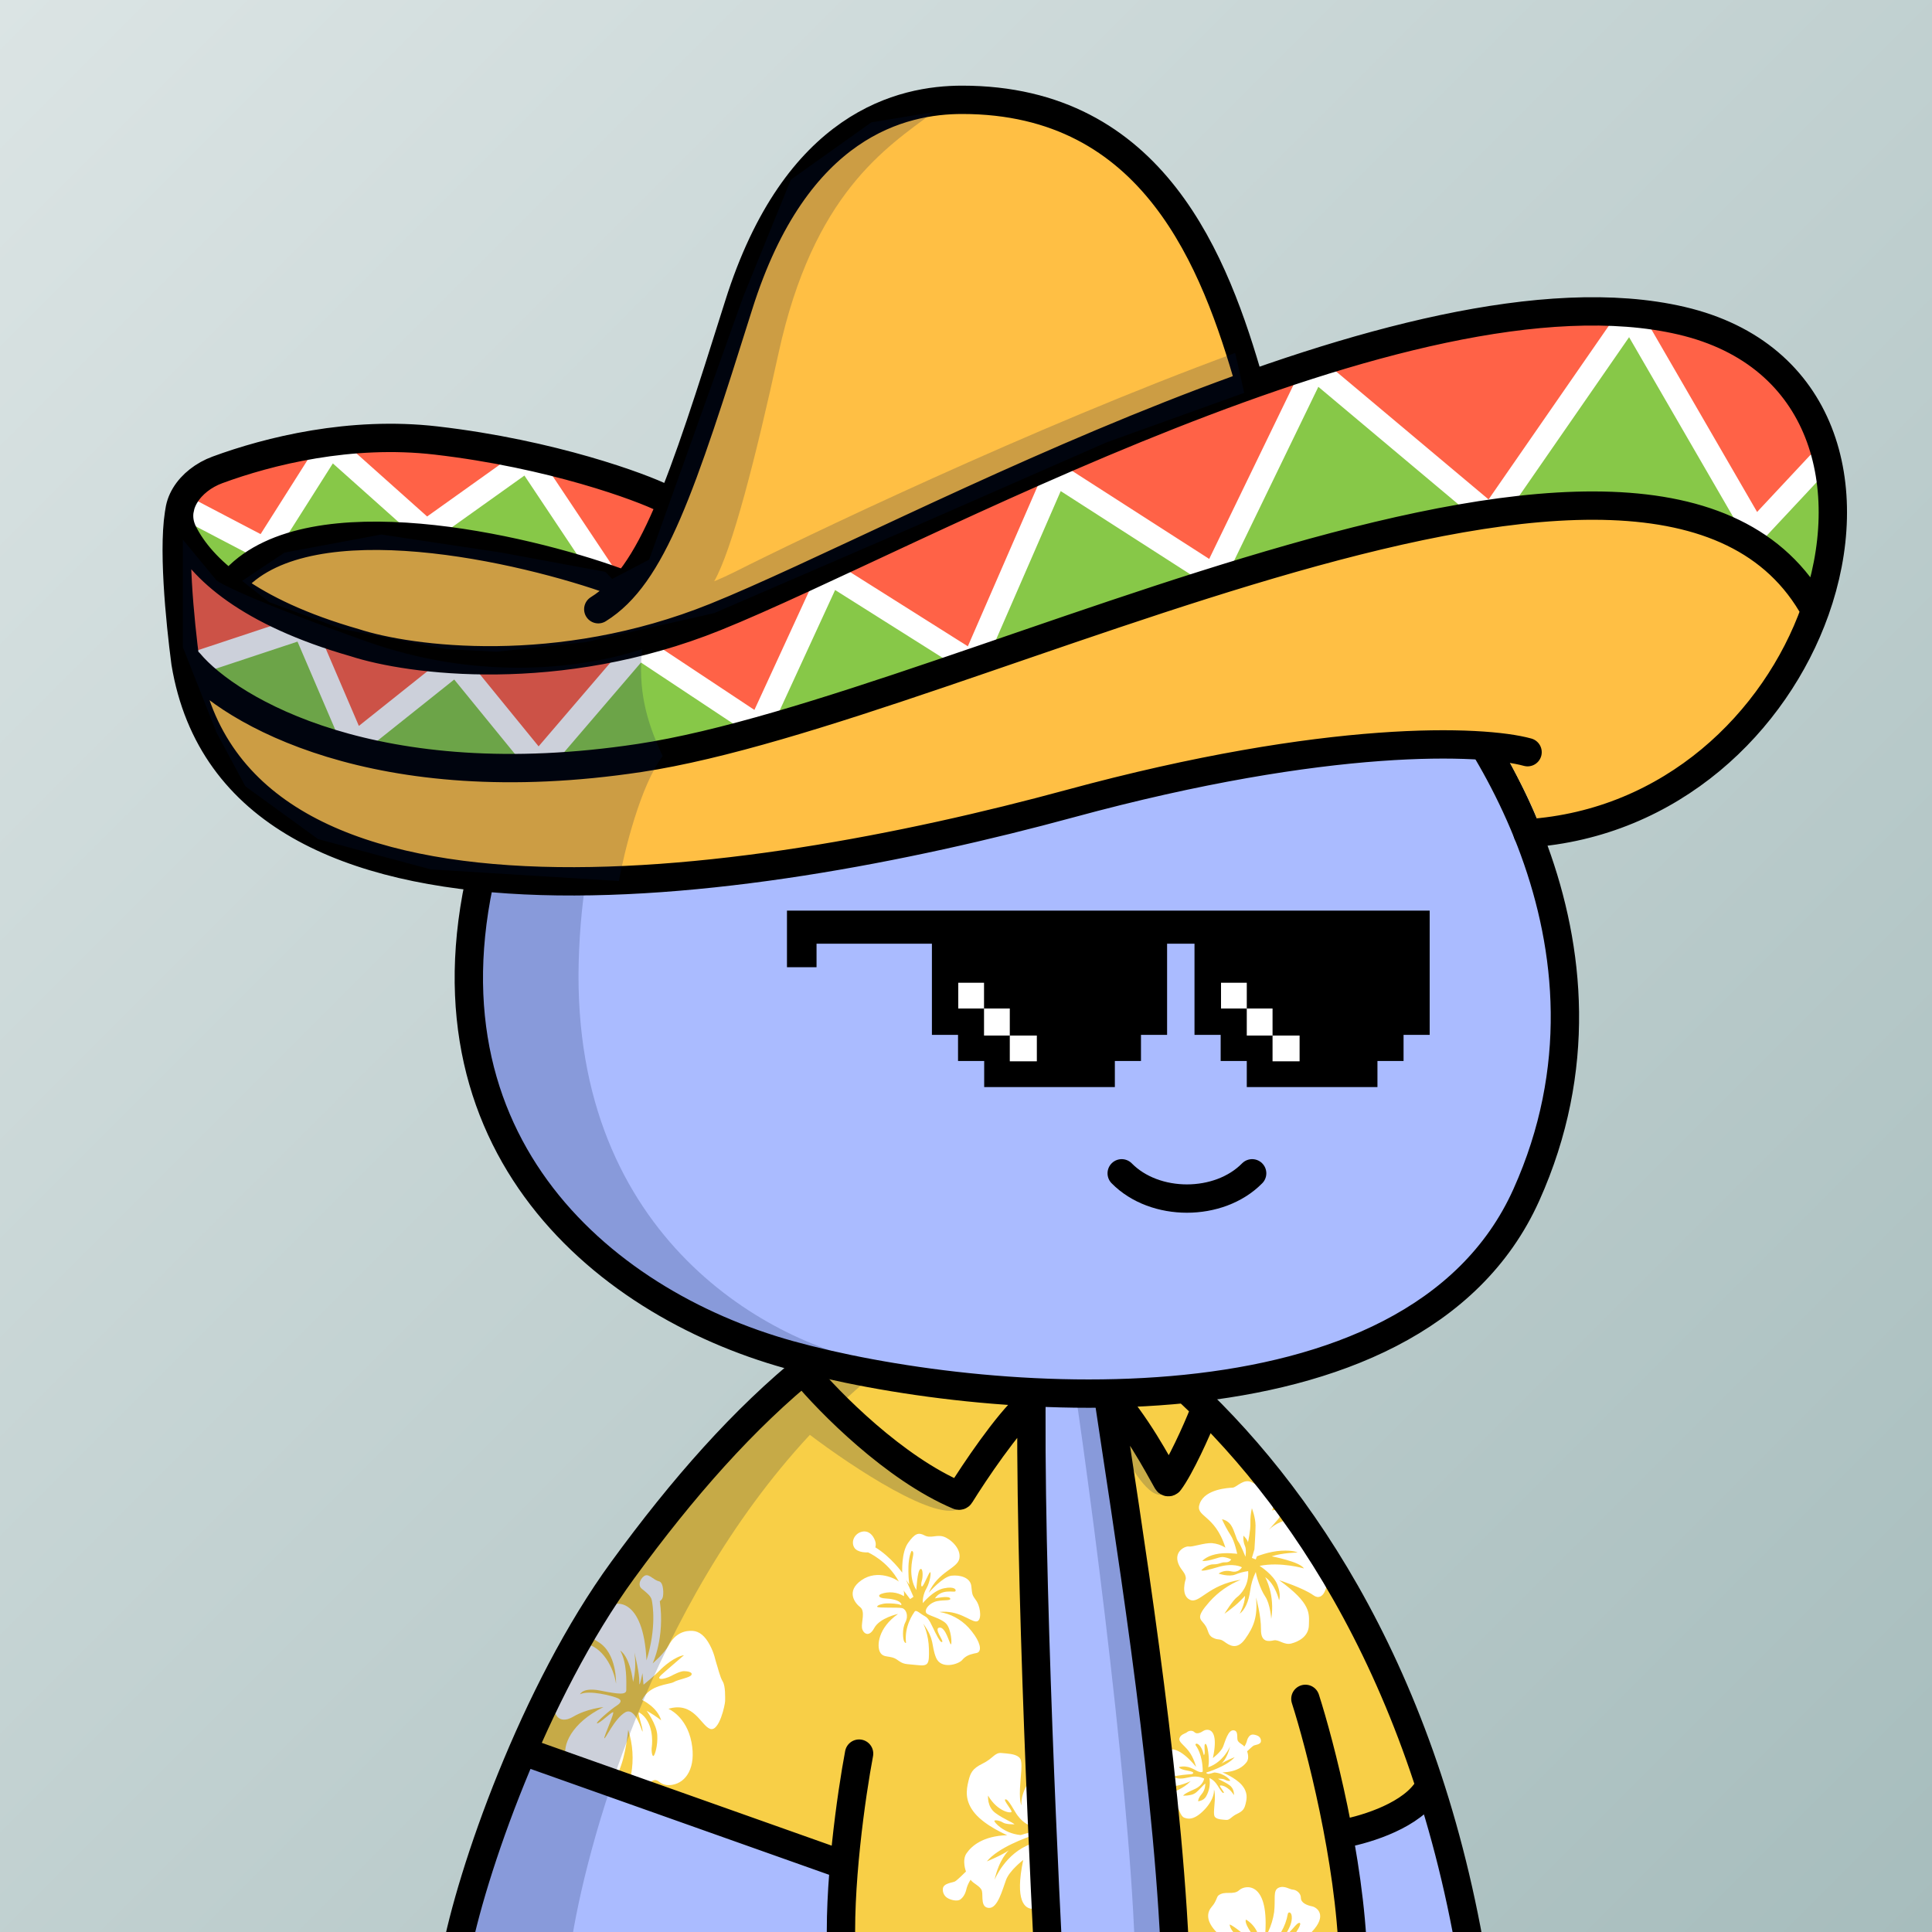 <svg
      xmlns="http://www.w3.org/2000/svg"
      preserveAspectRatio="xMidYMin meet"
      fill="none"
      viewBox="0 0 1500 1500"
    >
      <rect x="0" y="0" width="1500" height="1500" fill="#333333" stroke="none"/>
      <g>
      <path fill="url(#prefix__paint0_linear_53_28788)" d="M0 0h1500v1500H0z"/><defs><linearGradient id="prefix__paint0_linear_53_28788" x1="0" y1="0" x2="1500" y2="1500" gradientUnits="userSpaceOnUse">
<stop stop-color="#DBE4E4"/>
<stop offset="1" stop-color="#A7BDBD"/>
</linearGradient></defs>
      <g clip-path="url(#clip0_481_272)">
<path d="M773 1011.5C543.4 1029.9 398.667 1353.5 355 1513H1138.5C1075.7 1127 868.667 1017.83 773 1011.5Z" fill="#AABBFF"/>
<path d="M465 1248L409 1357L648.5 1447.5V1512.5C648.5 1517.7 753.833 1520 806.5 1520.5V1248V1084.5L803.5 1013.5L693.5 1022L616.5 1067L465 1248Z" fill="#F8CF47"/>
<path d="M890 1292L917 1512.5H1048L1039.5 1425.5L1112 1397C1103.17 1358.83 1067.2 1257.5 994 1157.5C920.8 1057.5 865.167 1038.83 846.5 1042L890 1292Z" fill="#F8CF47"/>
<path d="M561.132 1305.53C558.937 1301.98 557.253 1294.34 556.232 1291.46C555.211 1288.58 554.802 1284.19 551.127 1277.22C547.452 1270.25 543.011 1266.52 537.784 1266.21C532.21 1265.86 524.44 1267.56 519.203 1277.4C515.844 1283.7 506.697 1291.46 506.697 1291.46C506.697 1291.46 516.324 1271.79 512.271 1243.14C513.286 1242.52 514.06 1241.56 514.466 1240.44C515.314 1238.39 515.487 1228.56 511.597 1227.71C507.708 1226.86 504.165 1222.12 501.123 1223.14C498.08 1224.17 494.364 1230.32 498.254 1233.48C502.144 1236.65 505.349 1239.08 506.023 1242.29C506.697 1245.51 509.913 1263.49 501.94 1289.09C499.571 1239.59 476.937 1242.98 473.221 1247.55C469.505 1252.12 467.096 1255.36 462.236 1255.7C457.377 1256.03 449.403 1266.03 464.278 1274.68C479.153 1283.33 478.295 1307.23 478.295 1307.23C476.611 1295.36 467.994 1278.07 453.64 1276.03C451.92 1275.78 450.177 1275.71 448.444 1275.85C446.989 1275.95 445.552 1276.23 444.166 1276.68C436.428 1279.25 433.038 1286.98 434.039 1295.19C435.396 1306.22 431.333 1310.96 430.159 1321.3C430.01 1322.57 429.966 1323.85 430.026 1325.13C430.026 1327.93 430.973 1330.65 432.711 1332.85C435.213 1335.62 439.378 1336.16 445.024 1332.85C455.662 1326.58 468.505 1325.39 468.505 1325.39C443.686 1337.6 436.131 1355.5 439.603 1364.95C440.036 1366.17 440.702 1367.29 441.563 1368.26C442.483 1369.23 443.591 1370 444.82 1370.53C446.049 1371.06 447.372 1371.33 448.709 1371.33C464.584 1371.84 457.489 1384.22 470.832 1384.22C473.834 1384.22 476.335 1382.17 478.418 1378.91C479.162 1377.74 479.824 1376.52 480.398 1375.26C485.993 1363.15 487.728 1343.02 487.728 1343.02C491.331 1354.21 492.113 1366.13 490.005 1377.7C489.848 1378.47 489.65 1379.23 489.413 1379.98C489.199 1380.62 489.062 1381.29 489.005 1381.97C488.627 1386.75 492.68 1390.17 498.029 1388.62C499.642 1387.99 501.115 1387.04 502.368 1385.84C504.196 1384.3 506.023 1382.66 507.657 1382.16C507.987 1382.06 508.332 1382.01 508.678 1382.02C509.622 1382.1 510.523 1382.45 511.271 1383.04C513.221 1384.39 515.456 1386.46 521 1385.87C521.327 1385.87 521.633 1385.79 521.949 1385.73C532.72 1383.98 540.642 1372.23 536.865 1352.64C532.975 1332.47 518.958 1326.71 518.958 1326.71C538.723 1320.78 544.297 1339.93 551.393 1342.3C558.488 1344.68 562.98 1323.34 562.98 1320.62C562.98 1317.91 563.327 1309.1 561.132 1305.53ZM536.814 1300.41C535.63 1302.61 526.676 1303.84 523.123 1305.94C519.571 1308.04 504.492 1307.65 498.479 1319.85C498.479 1319.85 510.291 1325.16 513.323 1335.67C509.767 1332.87 505.983 1330.38 502.011 1328.21C502.011 1328.21 509.78 1338.55 510.291 1347.03C510.801 1355.5 508.433 1362.63 507.412 1363.31C506.391 1363.98 505.554 1359.58 506.064 1356.13C506.574 1352.69 507.483 1336.58 496.529 1329.68C493.905 1328.03 499.591 1341.89 498.805 1344.43C498.571 1345.16 493.568 1324.6 485.288 1329.52C477.009 1334.43 469.74 1350.88 469.24 1349.52C468.739 1348.15 477.856 1328.67 475.825 1329.34C473.793 1330.02 465.687 1337.99 463.665 1337.99C461.644 1337.99 473.875 1327.37 478.867 1324.21C479.99 1323.5 484.278 1320.63 479.888 1318.6C475.743 1316.68 457.264 1311.91 450.332 1315.44C450.434 1315.17 452.691 1309.93 466.024 1312.56C479.714 1315.27 486.248 1316.18 486.258 1312.16C486.258 1305.18 486.973 1291.53 481.572 1281.53C481.572 1281.53 488.831 1285.32 491.536 1305.89C493.336 1298.4 493.683 1290.62 492.557 1283C492.894 1284.36 496.641 1299.58 496.355 1305.89C496.09 1312.5 498.795 1299 498.795 1299L499.632 1307.99C499.632 1307.99 508.586 1300.69 511.965 1297.14C515.344 1293.58 524.134 1286.11 531.056 1285.1C531.056 1285.1 521.592 1293.24 516.692 1297.48C511.791 1301.72 510.781 1302.9 512.608 1303.41C514.436 1303.92 519.203 1302.22 521.061 1301.21C522.919 1300.19 528.157 1297.48 531.025 1297.48C533.894 1297.48 537.988 1298.25 536.814 1300.41Z" fill="white"/>
<path d="M409.87 1339.62C462.691 1207.98 569.086 1113.24 605.384 1082.33L674 1033.5L749.5 1019.5C711.106 1040.09 677.077 1066.05 647 1095.35L674 1117L746 1170.5C729.6 1184.1 661.024 1138.5 628.786 1114C504.916 1247.18 454.346 1435.56 443.159 1511H353.699C350.414 1508.73 357.049 1471.27 409.87 1339.62Z" fill="#001647" fill-opacity="0.2"/>
<path d="M881 1511C876.6 1379.8 841.5 1117.22 827 1029H853.5L875.5 1158.5L889.5 1297L904.5 1419L911.5 1511H881Z" fill="#001647" fill-opacity="0.2"/>
<path d="M903.5 1160C892.3 1164.8 876.833 1137.67 870.5 1123.5L878 1111.5C891.167 1125.67 914.7 1155.2 903.5 1160Z" fill="#001647" fill-opacity="0.2"/>
<path d="M762.858 1369.27C754.732 1373.22 753.353 1376.69 751.823 1383.15C750.294 1389.61 748.751 1398.29 757.04 1408.06C765.328 1417.84 782.017 1424.83 782.017 1424.83C762.858 1425.46 754.268 1433.34 750.444 1438.86C746.62 1444.38 749.98 1453.04 749.98 1453.04C749.98 1453.04 743.234 1459.83 741.391 1460.78C739.548 1461.74 732.501 1462.07 732.049 1466.3C731.88 1467.78 732.148 1469.28 732.819 1470.6C733.49 1471.93 734.533 1473.01 735.811 1473.72C737.353 1474.66 743.021 1476.86 745.93 1474.5C748.839 1472.14 749.917 1468.67 750.544 1465.84C751.245 1463.54 752.276 1461.37 753.604 1459.39C755.284 1462.39 761.416 1464.28 762.381 1468.22C763.347 1472.17 761.127 1481.12 767.911 1481.31C774.694 1481.5 778.331 1466.96 781.089 1459.56C783.848 1452.15 794.43 1444.08 794.43 1444.08C787.659 1476.32 795.91 1482.2 801.954 1481.99L801.954 1459.47C801.292 1457.01 800.806 1454.5 800.499 1451.97C798.656 1438.41 800.499 1431.64 800.499 1431.64C780.437 1438.73 772.161 1459.54 772.161 1459.54C775.697 1443.6 782.794 1437.03 783.308 1436.55C777.478 1440.64 766.18 1445.19 766.18 1445.19C774.958 1434.42 797.051 1426.62 801.954 1425.01C802.568 1424.8 802.907 1424.7 802.907 1424.7C802.907 1424.7 803.258 1423.81 801.954 1423.22C801.488 1423.02 800.999 1422.89 800.499 1422.83C798.556 1422.54 792.976 1424.81 792.161 1424.71C778.732 1423.29 771.697 1414.47 772.011 1413.69C772.324 1412.9 776.149 1413.36 778.594 1414.97C781.039 1416.59 787.647 1416.39 787.647 1416.39C786.268 1414.82 779.359 1412.45 772.776 1407.56C766.193 1402.67 767.146 1394.12 767.146 1394.12C774.669 1406.89 785.39 1408.15 785.39 1406.58C785.39 1405.01 779.121 1397.75 780.374 1397.11C781.628 1396.48 783.283 1398.4 788.186 1406.73C793.089 1415.07 798.92 1416.99 798.92 1416.99C797.747 1409.46 798.836 1401.75 802.042 1394.88L802.042 1378.65C791.459 1392.1 793.064 1401.71 793.064 1401.71C793.064 1401.71 790.945 1398.55 792.249 1383.57C793.553 1368.6 793.503 1365.75 790.343 1363.71C787.183 1361.68 782.669 1361.5 777.465 1361.03C772.262 1360.57 770.983 1365.34 762.858 1369.27ZM802.004 1424.93C802.618 1424.72 802.957 1424.62 802.957 1424.62C802.957 1424.62 803.308 1423.73 802.004 1423.14L802.004 1424.94L802.004 1424.93Z" fill="white"/>
<path d="M1001.21 1499.99H999.171H1001.21ZM962.148 1467.5C957.547 1471.77 950.911 1467.6 945.942 1471.66C944.608 1472.75 944.355 1476.36 940.974 1480.19C937.592 1484.02 935.603 1490.13 943.458 1498.98C943.769 1499.32 944.079 1499.66 944.401 1499.99H957.467C954.695 1496.58 954.695 1494.21 954.695 1494.21C956.248 1494.55 959.894 1497.19 963.39 1499.99H971.004C965.575 1491.85 967.415 1490.36 967.415 1490.36C971.172 1492.62 974.184 1495.97 976.065 1499.99H982.425C984.852 1460.33 966.553 1463.4 962.148 1467.51V1467.5ZM1001.25 1499.99C1003.09 1498.23 1005.36 1495.29 1006.92 1493.9C1009.22 1491.88 1011.52 1492.46 1006.46 1499.99H1018.39C1031.04 1486.86 1022.25 1480.82 1018.84 1480.12C1014.54 1479.24 1010.01 1477.36 1010.01 1473.5C1010.01 1469.65 1006.23 1467.21 1003.75 1467.1C1001.26 1467 997.089 1463.58 992.615 1465.68C988.141 1467.78 990.418 1474.41 989.234 1484.57C988.45 1489.92 986.871 1495.12 984.553 1499.99H994.697C997.243 1495.65 998.997 1490.87 999.873 1485.89C1000.26 1484.07 1003.24 1484.07 1002.95 1489.65C1002.74 1493.76 1000.42 1498.03 999.217 1500" fill="white"/>
<path d="M976.709 1347.78C975.794 1347.24 972.405 1345.96 970.666 1347.33C968.927 1348.69 968.282 1350.71 967.907 1352.35C967.486 1353.68 966.87 1354.94 966.078 1356.08C965.073 1354.35 961.407 1353.25 960.83 1350.97C960.253 1348.68 961.579 1343.5 957.531 1343.4C953.483 1343.29 951.301 1351.7 949.652 1355.99C948.002 1360.29 941.675 1364.95 941.675 1364.95C945.191 1348.77 941.929 1344.05 938.631 1343.16C937.202 1342.81 935.693 1343.04 934.432 1343.79C932.048 1345.37 929.117 1346.61 927.377 1344.87C925.638 1343.13 922.797 1343.77 921.605 1344.87C921.378 1345.06 921.126 1345.23 920.855 1345.35C919.355 1346.15 916.739 1346.85 915.817 1349.34C914.715 1352.33 918.748 1354.27 922.782 1359.38C926.815 1364.5 928.644 1371.8 928.644 1371.8C915.847 1356.3 908.282 1356.8 904.849 1359.85C903.585 1360.94 902.782 1362.47 902.599 1364.12C902.457 1367.3 899.323 1368.71 897.801 1371.19C897.367 1371.87 897.095 1372.64 897.006 1373.43C896.931 1374.18 897.524 1375.11 898.004 1376.58C898.32 1377.55 898.509 1378.56 898.566 1379.57C898.746 1382.74 900.448 1386.24 907.368 1386.81C907.63 1386.81 907.907 1386.86 908.192 1386.87C915.794 1387.24 924.416 1382.86 924.416 1382.86C918.418 1389.12 911.873 1390.52 907.922 1393.09C907.607 1393.29 907.308 1393.5 907.03 1393.72C903.716 1396.31 906.715 1399.85 908.53 1401.31C908.764 1401.51 909.015 1401.69 909.279 1401.84C910.779 1402.66 914.527 1402.66 915.607 1405.77C916.687 1408.87 918.081 1410.88 919.73 1411.34C921.38 1411.79 926.238 1414.26 934.95 1405.22C936.951 1403.19 938.678 1400.9 940.085 1398.43C943.084 1393 942.484 1389.43 942.484 1389.43C942.484 1389.43 943.309 1390.63 943.234 1395.7C943.234 1396.88 943.144 1398.28 943.002 1399.92C942.252 1408.6 942.252 1410.24 944.141 1411.43C946.03 1412.61 948.729 1412.7 951.841 1412.98C954.952 1413.26 955.694 1410.52 960.552 1408.23C965.411 1405.95 966.235 1403.94 967.15 1400.2C968.065 1396.46 968.979 1391.43 964.031 1385.77C959.083 1380.12 949.097 1376.07 949.097 1376.07C960.552 1375.71 965.68 1371.14 967.975 1367.95C970.269 1364.75 968.252 1359.73 968.252 1359.73C968.252 1359.73 972.285 1355.81 973.38 1355.25C974.475 1354.7 978.696 1354.51 978.973 1352.06C979.07 1351.2 978.906 1350.34 978.502 1349.57C978.098 1348.81 977.473 1348.19 976.709 1347.78ZM936.599 1376.15C936.599 1376.15 936.262 1376.99 938.046 1377.23C939.2 1377.4 942.544 1376.09 943.032 1376.15C951.053 1376.97 955.267 1382.07 955.079 1382.53C954.892 1382.98 952.605 1382.71 951.136 1381.78C949.667 1380.85 945.73 1380.96 945.73 1380.96C946.555 1381.87 950.679 1383.2 954.622 1386.07C958.566 1388.93 958.011 1393.73 958.011 1393.73C953.513 1386.34 947.11 1385.61 947.11 1386.52C947.11 1387.43 950.859 1391.64 950.109 1392C949.359 1392.37 948.37 1391.25 945.431 1386.43C945.348 1386.29 945.266 1386.16 945.176 1386.03C942.304 1381.55 939.021 1380.5 939.021 1380.5C939.805 1385.44 938.865 1390.5 936.359 1394.83C934.432 1398.21 930.219 1398.48 930.219 1398.48C930.219 1398.48 930.129 1396.2 933.06 1392.82C935.992 1389.45 935.812 1384.7 935.812 1384.7C934.065 1385.98 931.591 1389.26 928.48 1391.81C927.323 1392.67 925.993 1393.27 924.581 1393.55C922.613 1394 920.601 1394.21 918.583 1394.19C919.101 1393.44 919.843 1392.7 923.719 1390.81C924.693 1390.34 925.871 1389.8 927.295 1389.17C934.35 1386.07 934.897 1380.87 934.897 1380.87C933.078 1380.01 931.111 1379.5 929.102 1379.38C928.787 1379.38 928.457 1379.33 928.12 1379.32C924.086 1379.23 920.787 1380.82 916.754 1380.87C912.721 1380.92 911.251 1379.5 911.251 1379.5C913.088 1378.32 923.719 1377.5 924.746 1377.5C925.773 1377.5 929.147 1375.94 922.182 1374.76C915.217 1373.57 915.397 1371.93 915.397 1371.93C922.639 1370.1 927.497 1374.3 930.339 1375.4C933.18 1376.49 933.825 1375.4 933.825 1375.4C933.638 1361.88 928.967 1356.05 928.322 1355.05C927.677 1354.04 929.072 1352.67 931.441 1355.31C933.81 1357.96 934.56 1362.53 934.56 1362.53C935.932 1362.62 935.017 1357.6 935.197 1355.4C935.377 1353.21 936.951 1352.48 938.053 1360.34C939.155 1368.19 938.053 1372.11 938.053 1372.11C950.049 1368.01 954.997 1355.96 954.997 1355.96C952.89 1365.15 948.669 1368.96 948.325 1369.27C951.818 1366.9 958.573 1364.26 958.573 1364.26C952.695 1371.34 936.599 1376.18 936.599 1376.18V1376.15Z" fill="white"/>
<path d="M1029.37 1225.51C1027.7 1221.71 1026.68 1217.64 1026.36 1213.5C1026.08 1210.57 1026.27 1207.62 1026.91 1204.76C1027.45 1202.79 1027.66 1200.75 1027.56 1198.71C1027.48 1197.38 1027.14 1196.09 1026.54 1194.9C1025.95 1193.72 1025.12 1192.67 1024.11 1191.81C1022.97 1190.84 1021.7 1190.03 1020.34 1189.4C1015.49 1187.09 1014.7 1184.44 1012.05 1182.4C1010.54 1181.29 1008.82 1180.52 1007 1180.13C999.278 1178.23 989.523 1183.15 985.082 1187.8C985.761 1187.04 988.754 1183.52 992.531 1179.27C993.167 1178.56 993.539 1177.66 993.583 1176.7C993.626 1175.75 993.339 1174.81 992.771 1174.05C992.202 1173.29 991.387 1172.74 990.465 1172.52C989.542 1172.29 988.57 1172.39 987.713 1172.8C988.59 1170.21 989.078 1167.51 989.161 1164.78C989.161 1162.6 988.724 1160.45 987.367 1159.03C983.544 1155.02 978.848 1154.67 972.244 1151.01C965.64 1147.34 960.257 1154.84 956.955 1155.02C953.653 1155.19 935.937 1156.06 931.587 1167.05C927.237 1178.03 943.054 1175.06 951.399 1201.57C948.244 1199.6 944.673 1198.41 940.973 1198.08C935.236 1197.73 925.684 1201.22 923.076 1200.7C920.467 1200.17 911.067 1204.32 914.911 1214.13C916.954 1219.34 920.814 1221.1 920.641 1225.81C920.641 1225.81 916.299 1238.36 923.769 1242.02C931.24 1245.68 937.497 1230.51 963.386 1226.5C954.075 1230.25 945.75 1236.09 939.058 1243.59C928.112 1255.97 931.761 1256.67 935.236 1261.21C938.711 1265.74 937.324 1269.22 941.666 1271.49C946.009 1273.75 946.702 1271.84 950.351 1274.45C954 1277.07 960.084 1281.78 966.688 1272.54C973.292 1263.3 976.594 1255.27 975.199 1240.28C975.199 1240.28 979.195 1254.75 979.021 1265.04C978.848 1275.33 984.931 1274.45 988.927 1273.58C992.923 1272.71 996.918 1277.42 1002.5 1276.03C1008.08 1274.63 1016.07 1270.62 1016.22 1261.73C1016.37 1252.84 1018.48 1245.16 993.126 1226.86C993.692 1227.03 1011.83 1232.91 1019.69 1238.53C1027.64 1244.34 1031.63 1230.39 1029.37 1225.51ZM977.943 1215.74C977.943 1215.74 988.889 1222.55 991.845 1230.57C994.8 1238.58 993.058 1242.42 993.058 1242.42C993.058 1242.42 990.276 1230.04 982.285 1224.47C982.285 1224.47 990.103 1238.24 986.974 1256.89C986.974 1256.89 986.281 1245.39 982.285 1239.49C978.29 1233.6 975.335 1223.27 974.988 1220.49C972.761 1225.04 971.294 1229.93 970.645 1234.95C969.432 1243.68 966.477 1249.95 962.481 1252.91C962.481 1252.91 966.477 1245.76 966.65 1238.97C964.221 1241.7 961.609 1244.27 958.832 1246.64C954.784 1250.03 950.894 1252.75 950.675 1252.91C950.871 1252.58 957.309 1242.24 960.393 1240.04C963.476 1237.85 969.779 1230.8 969.085 1219.81C965.685 1220.26 962.356 1221.14 959.179 1222.43C954.136 1224.53 946.144 1221.74 946.144 1221.74C946.144 1221.74 949.914 1218.54 955.877 1219.99C961.84 1221.44 964.215 1216.83 964.215 1216.83C964.215 1216.83 957.784 1212.96 945.104 1216.83C932.424 1220.69 932.771 1219.1 932.771 1219.1C932.771 1219.1 936.94 1214.56 941.976 1214.56C947.011 1214.56 947.886 1212.81 951.361 1212.98C954.837 1213.16 955.885 1210.71 955.885 1210.71C953.817 1209.69 951.578 1209.05 949.281 1208.84C946.092 1208.73 939.729 1212.15 933.449 1211.98C933.449 1211.98 936.058 1208.49 943.702 1206.75C951.346 1205.01 960.551 1206.4 960.551 1206.4C960.551 1206.4 958.644 1196.63 955.342 1191.75C952.849 1187.85 950.641 1183.77 948.738 1179.54C951.56 1180.08 954.057 1181.71 955.689 1184.08C958.47 1188.09 959.684 1194.89 961.418 1196.98C963.152 1199.08 966.982 1208.66 966.982 1208.66C966.982 1208.66 967.849 1202.91 966.635 1200.47C965.531 1197.89 965.112 1195.07 965.421 1192.28C965.421 1192.28 968.716 1195.42 968.897 1197.5C968.897 1197.5 970.977 1188.61 970.804 1182.37C970.703 1178.56 971.093 1174.74 971.965 1171.02C971.965 1171.02 974.799 1178.17 974.799 1184.45C974.799 1190.73 973.932 1202.94 973.932 1202.94L971.965 1209.56L974.98 1210.74L975.847 1208.34C975.847 1208.34 985.233 1204.5 994.792 1203.98C1004.35 1203.46 1007.47 1205.37 1007.47 1205.37C1007.47 1205.37 995.486 1205.55 987.321 1208.34C987.321 1208.34 1009.56 1212.52 1012.33 1217.76C1012.34 1217.67 994.272 1212.43 977.943 1215.74Z" fill="white"/>
<path d="M751.874 1263.53C745.863 1257.12 737.929 1252.9 729.306 1251.52C744.125 1249.95 752.703 1258.45 757.496 1258.88C757.652 1258.89 757.809 1258.89 757.966 1258.88C762.326 1258.76 761.467 1248.95 758.653 1243.84C758.447 1243.47 758.218 1243.1 757.966 1242.75C754.629 1238.12 754.875 1238.21 754.136 1231.49C753.397 1224.78 745.364 1222.61 738.698 1223.36C732.031 1224.11 721.378 1236.21 721.042 1236.61C728.575 1219.86 743.393 1217.86 744.872 1209.98C746.35 1202.11 737.705 1194.6 732.397 1192.97C727.089 1191.35 722.513 1194.6 717.817 1192.09C713.121 1189.59 710.284 1190.47 704.976 1197.98C699.668 1205.48 700.497 1220.99 700.497 1220.99C700.497 1220.99 691.725 1208.73 679.594 1201.34C680.112 1199.67 680.049 1197.87 679.415 1196.24C677.817 1191.71 674.189 1187.93 668.963 1189.28C663.446 1190.74 660.565 1196.83 663.163 1201.37C665.761 1205.9 673.905 1205.25 673.905 1205.25C673.905 1205.25 689.105 1211.75 697.869 1227.92C695.772 1226.05 681.445 1218.16 668.963 1226.79C656.481 1235.43 663.782 1244.68 667.858 1247.81C671.935 1250.93 668.717 1259.56 669.217 1263.68C669.717 1267.8 674.443 1272.06 678.728 1264.06C683.013 1256.05 697.257 1253.05 697.257 1253.05C681.692 1263.93 680.579 1277.93 683.297 1282.81C686.014 1287.7 691.322 1284.81 696.638 1288.69C701.953 1292.56 702.692 1291.71 711.83 1292.74C720.967 1293.77 721.467 1292.19 721.221 1280.31C720.982 1268.8 717.033 1261.05 716.787 1260.57C725.909 1273.19 722.826 1277.06 726.656 1286.81C730.486 1296.56 744.319 1292.1 747.036 1288.82C749.381 1286.02 752.18 1284.7 756.07 1283.83C756.697 1283.68 757.346 1283.55 758.033 1283.43C761.967 1282.74 761.9 1277.27 756.764 1269.69C755.283 1267.52 753.649 1265.46 751.874 1263.53ZM738.265 1276.66C737.279 1276.66 734.315 1263.28 729.493 1263.65C724.67 1264.03 732.479 1273.66 731.598 1274.66C730.717 1275.66 729.246 1273.66 726.163 1267.53C723.08 1261.4 721.467 1256.53 718.004 1254.77C714.54 1253.02 711.337 1249.4 710.098 1251.27C708.858 1253.15 701.945 1262.66 703.431 1275.54C703.431 1275.54 702.811 1276.03 701.938 1274.28C701.065 1272.53 700.213 1264.78 702.931 1259.53C705.648 1254.27 703.424 1249.27 700.333 1248.52C697.242 1247.78 681.557 1248.64 681.065 1247.53C680.572 1246.41 684.894 1245.02 688.105 1244.9C691.315 1244.77 697.369 1245.02 699.347 1246.14C699.347 1246.14 700.841 1246.14 698.855 1244.15C696.869 1242.15 691.815 1241.24 687.119 1241C682.423 1240.76 681.192 1238.64 684.133 1237.52C687.021 1236.47 690.104 1236.08 693.158 1236.38C696.213 1236.68 699.163 1237.67 701.796 1239.26C701.796 1239.26 702.341 1236.19 701.386 1234.67L706.611 1241.52L709.209 1239.77L703.401 1226.51L705.992 1230.39C705.992 1230.39 703.528 1212.25 707.724 1204.13C707.724 1204.13 709.575 1204 708.963 1207.51C708.351 1211.01 704.902 1224.01 711.441 1234.52C711.441 1234.52 712.188 1219.51 714.517 1218.26C716.846 1217.01 716.496 1224.89 715.756 1227.01C715.017 1229.14 714.905 1232.89 716.316 1231.39C717.727 1229.89 721.311 1220.63 722.177 1220.63C723.043 1220.63 722.177 1228.14 719.332 1233.14C716.488 1238.15 716.249 1242.89 716.496 1244.65C716.496 1244.65 724.274 1234.89 732.919 1233.14C741.564 1231.4 742.677 1234.52 741.684 1235.52C740.691 1236.51 730.941 1233.25 725.872 1241C725.872 1241 736.742 1238.61 737.735 1241C738.727 1243.39 730.568 1241.65 725.379 1243.77C720.191 1245.89 717.473 1250.53 719.325 1252.52C721.176 1254.52 730.448 1256.3 734.524 1260.53C738.601 1264.75 739.272 1276.66 738.265 1276.66Z" fill="white"/>
<path d="M353.5 1519.5C365.5 1454.33 414.5 1313.6 483.5 1219C530.101 1155.11 577.468 1101.29 629.141 1059.66C710.278 994.299 826.037 996.323 905.02 1064.27C1000.08 1146.05 1103.44 1290.29 1142.5 1519.5M1013.5 1319C1024.83 1354.33 1048.1 1443.9 1050.5 1519.5M667 1361.5C661.167 1392.33 650.3 1467.1 653.5 1519.5M408.5 1360.5L651 1446.5M624.5 1065.5C643.733 1088.71 694.468 1140.16 744.219 1161.17C744.672 1161.36 745.18 1161.21 745.439 1160.79C756.519 1142.98 781.923 1105.1 798.5 1090.5M803 1019.5C795.5 1123.67 808.7 1416.6 813.5 1511M934.5 1097C929.52 1110.01 916.021 1139.66 907.889 1150.38C907.468 1150.93 906.632 1150.86 906.289 1150.25C898.796 1136.99 882.204 1105.36 859.979 1081.02M859.979 1081.02C859.819 1080.85 859.66 1080.67 859.5 1080.5M859.979 1081.02C857.234 1062.51 854.996 1046.75 853.5 1034.5M859.979 1081.02C874.967 1182.14 905.069 1365.62 912 1511M1040.5 1424C1056.33 1421.5 1091.7 1411.6 1106.5 1392" stroke="black" stroke-width="22" stroke-linecap="round"/>
</g>
<defs>
<clipPath id="clip0_481_272">
<rect width="1500" height="1500" fill="white"/>
</clipPath>
</defs>
      <g clip-path="url(#clip0_497_1194)">
<path d="M379.667 654.812C432.345 471.574 618.472 401.981 699.114 390.653C740.985 382.718 849.655 375.215 949.364 408.675C980 418.956 1049.88 457.388 1091.92 499.818C1144.47 552.856 1272.97 732.052 1185.05 927.725C1097.12 1123.4 758.414 1092.29 612.749 1051.82C464.472 1010.63 314.48 881.563 379.667 654.812Z" fill="#AABBFF"/>
<path d="M449.293 747.204C454.734 531.068 585.306 432.345 649.911 410C432.292 459.565 365.296 655.455 364 747.204C377.99 984.871 584.496 1053.43 681 1058C601.498 1044.46 443.853 963.339 449.293 747.204Z" fill="#001647" fill-opacity="0.2"/>
<path d="M379.667 654.812C432.345 471.574 618.472 401.981 699.114 390.653C740.985 382.718 849.655 375.215 949.364 408.675C980 418.956 1049.88 457.388 1091.92 499.818C1144.47 552.856 1272.97 732.052 1185.05 927.725C1097.12 1123.4 758.414 1092.29 612.749 1051.82C464.472 1010.63 314.48 881.563 379.667 654.812Z" stroke="black" stroke-width="22" stroke-linecap="round"/>
</g>
<defs>
    <clipPath id="prefix__clip0_299_662"><path fill="#fff" d="M0 0h1500v1500H0z"/></clipPath>
</defs>
      <g clip-path="url(#clip0_624_3550)">
<path d="M860.753 778.254C855.989 772.147 849.895 767.208 842.935 763.81C835.975 760.413 828.332 758.647 820.587 758.647C812.842 758.647 805.198 760.413 798.238 763.81C791.278 767.208 785.184 772.147 780.42 778.254" stroke="black" stroke-width="22" stroke-miterlimit="10" stroke-linecap="round"/>
<path d="M870.881 910.959C896.594 937.099 946.448 937.099 972.168 910.959" stroke="black" stroke-width="22" stroke-miterlimit="10" stroke-linecap="round"/>
<path d="M1052.5 778.254C1047.74 772.147 1041.64 767.208 1034.68 763.81C1027.72 760.413 1020.08 758.647 1012.33 758.647C1004.59 758.647 996.946 760.413 989.985 763.81C983.025 767.208 976.931 772.147 972.167 778.254" stroke="black" stroke-width="22" stroke-miterlimit="10" stroke-linecap="round"/>
</g>
<defs>
<clipPath id="clip0_624_3550">
<rect width="1500" height="1500" fill="white"/>
</clipPath>
</defs>
      <g clip-path="url(#clip0_875_2769)">
<path d="M1110 707V803.467H1089.72V823.747H1069.45V844H968.001V823.747H947.721V803.467H927.407V732.688H906.127V803.467H885.848V823.747H865.568V844H764.121V823.747H743.814V803.467H723.534V732.688H633.959V750.944H611V707H1110Z" fill="black"/>
<path d="M1009 804H988V824H1009V804Z" fill="white"/>
<path d="M988 783H968V804H988V783Z" fill="white"/>
<path d="M968 763H948V783H968V763Z" fill="white"/>
<path d="M805 804H784V824H805V804Z" fill="white"/>
<path d="M784 783H764V804H784V783Z" fill="white"/>
<path d="M764 763H744V783H764V763Z" fill="white"/>
</g>
<defs>
<clipPath id="clip0_875_2769">
<rect width="1500" height="1500" fill="white"/>
</clipPath>
</defs>
      <g clip-path="url(#clip0_1319_8010)">
<path d="M159.132 369.43C259.88 316.197 450.027 362.233 522.46 391.084C523.029 391.31 523.626 390.963 523.766 390.367L549 283C570 221.333 617.6 94 720 78C822.4 62 910.667 139.333 932 185L970.181 294.088C970.359 294.597 970.908 294.873 971.422 294.713L1069.92 264.024C1069.97 264.008 1070.03 263.996 1070.08 263.989L1202 245.5H1289.85C1289.95 245.5 1290.05 245.515 1290.14 245.544L1351.76 264.425C1351.92 264.474 1352.06 264.563 1352.18 264.682L1398.37 311.865C1398.46 311.954 1398.53 312.059 1398.57 312.174L1423.41 370.782C1423.47 370.925 1423.49 371.081 1423.48 371.237L1419.01 440.324C1419 440.44 1418.98 440.555 1418.93 440.662L1377.07 535.837C1377.02 535.945 1376.96 536.043 1376.88 536.128L1298.7 617.291C1298.57 617.427 1298.4 617.524 1298.22 617.569L1196.47 642.266C1195.93 642.395 1195.4 642.082 1195.25 641.552C1191.2 626.891 1174.54 596.212 1166.76 581.969C1166.59 581.67 1166.29 581.486 1165.95 581.463L1093.11 576.508C1093.04 576.503 1092.96 576.506 1092.89 576.518L932.5 602C801 630.833 514.4 687.8 420 685C325.76 682.205 238.629 644.296 206.662 625.595C206.55 625.53 206.459 625.447 206.381 625.344L163.087 568.614C163.029 568.538 162.983 568.455 162.949 568.367L139.567 507.674C139.523 507.559 139.5 507.437 139.5 507.314V457V389.414C139.5 389.149 139.605 388.895 139.793 388.707L158.894 369.606C158.964 369.536 159.044 369.477 159.132 369.43Z" fill="#FFBF44"/>
<path d="M1347 406.5L1412 469.5L1426 386.5L1399.5 313.5L1347 266.5L1251 239.5L1097 255.5L931.5 313.5L710 411L513 497.5L384.5 514L288.5 502L174.5 452L136 414.5L144 521L296.5 588L430.5 592.5L604.5 564.5L804 497.5L1101.5 413L1227.5 391L1347 406.5Z" fill="#FF6247"/>
<path d="M341 418.5L471.5 452L484.5 443.5L504 418.5L516.5 389L487.5 377L364 350L227 345.5L145.5 373.5L136 397.5L170 443L186.5 446.5L245.5 418.5H341Z" fill="#FF6247"/>
<path d="M1361.94 416.025L1414.24 361.806C1414.79 361.239 1415.74 361.497 1415.93 362.262L1427.43 409.224C1427.48 409.404 1427.47 409.594 1427.41 409.77L1409.98 463.535C1409.75 464.223 1408.89 464.454 1408.35 463.97L1384.57 442.559C1384.52 442.52 1384.47 442.484 1384.42 442.453L1337.11 413.07C1337.04 413.024 1336.96 412.987 1336.87 412.962L1292.16 399.548C1292.05 399.516 1291.94 399.502 1291.83 399.506L1174 404L1132.08 406.495C1132.03 406.498 1131.97 406.506 1131.92 406.517L1027 429.5L829.5 495L617.5 563L453.599 596.48C453.533 596.493 453.466 596.5 453.399 596.5H324.147C324.05 596.5 323.953 596.486 323.859 596.458L212.635 563.041C212.546 563.014 212.46 562.974 212.381 562.923L146.746 520.625C146.041 520.171 146.174 519.104 146.968 518.837L234.668 489.281C235.144 489.12 235.665 489.338 235.886 489.789L277.436 574.845C277.722 575.431 278.483 575.591 278.981 575.17L352.243 513.141C352.662 512.786 353.289 512.836 353.647 513.252L419.728 590.103C420.132 590.572 420.861 590.566 421.256 590.09L493.441 503.173C493.761 502.788 494.317 502.699 494.741 502.965L589.534 562.394C590.046 562.715 590.723 562.512 590.974 561.963L643.534 447.018C643.783 446.476 644.448 446.27 644.959 446.577L753.514 511.906C754.035 512.22 754.712 512 754.95 511.441L816.044 367.575C816.284 367.01 816.971 366.792 817.492 367.116L943.558 445.415C944.062 445.728 944.726 445.536 944.985 445.002L1020.45 289.635C1020.73 289.055 1021.48 288.889 1021.98 289.296L1159.15 400.808C1159.61 401.179 1160.28 401.078 1160.61 400.589L1264.59 245.363C1265 244.741 1265.93 244.781 1266.29 245.437L1360.35 415.814C1360.67 416.403 1361.47 416.509 1361.94 416.025Z" fill="#87C848"/>
<path d="M409.082 359.8L472.844 447.412C473.325 448.072 472.853 449 472.035 449H460.646C460.549 449 460.453 448.986 460.36 448.958L395.099 429.53C395.033 429.51 394.965 429.497 394.897 429.491L311 422.5H238.733C238.58 422.5 238.429 422.535 238.291 422.603L207 438L179.137 451.198C178.755 451.379 178.301 451.301 178.002 451.002L145.225 418.225C145.079 418.079 144.981 417.89 144.947 417.686L140.83 393.443C140.693 392.636 141.531 392.015 142.263 392.382L211.601 427.051C212.097 427.298 212.7 427.096 212.945 426.599L252.442 346.629C252.727 346.052 253.476 345.891 253.973 346.299L333.409 411.515C333.758 411.801 334.255 411.818 334.623 411.557L407.694 359.573C408.141 359.256 408.76 359.357 409.082 359.8Z" fill="#87C848"/>
<path d="M468.5 445L410.073 357.359C409.759 356.889 409.119 356.771 408.66 357.099L331.651 412.036C331.27 412.307 330.752 412.279 330.404 411.968L257.38 346.785C256.919 346.374 256.199 346.474 255.869 346.996L205.993 425.722C205.714 426.162 205.145 426.314 204.684 426.073L141.5 393M151.5 515L235.128 487.289C235.621 487.126 236.157 487.367 236.362 487.844L274.483 576.794C274.743 577.401 275.51 577.594 276.026 577.182L353.227 515.617C353.655 515.275 354.279 515.342 354.625 515.767L417.244 592.573C417.638 593.056 418.373 593.065 418.778 592.592L495.425 503.171C495.753 502.788 496.316 502.71 496.737 502.988L588.527 563.855C589.038 564.194 589.732 563.997 589.988 563.44L644.023 446.036C644.276 445.487 644.954 445.286 645.465 445.608L754.515 514.379C755.033 514.705 755.72 514.494 755.965 513.932L819.031 369.077C819.277 368.512 819.97 368.302 820.488 368.635L941.551 446.391C942.056 446.715 942.73 446.525 942.992 445.985L1019.94 287.155C1020.22 286.569 1020.98 286.406 1021.48 286.825L1156.66 400.294C1157.11 400.673 1157.79 400.582 1158.12 400.098L1264.6 246.296C1265.02 245.693 1265.92 245.73 1266.29 246.364L1361.82 411.333C1362.16 411.914 1362.96 412.005 1363.42 411.515L1412.5 359" stroke="white" stroke-width="18"/>
<path d="M970.5 298.5C943.5 204 896 77.5 747 77.5C701 77.5 618 95.5 573.5 237C529 378.5 506.5 447 464.5 473M1186 584C1151.5 574.5 1032.1 569.2 830.5 624C578.5 692.5 183 750.5 144 514.5C139.833 482.833 133.5 421 140 393.5M515.5 387C498.333 378.333 428.5 352.4 338.5 342C272.106 334.328 208.705 350.13 168.773 364.835C147.522 372.661 132.138 393.278 142.233 413.549C155.986 441.165 192.731 475.314 275.5 499C318 512.833 433.5 528.2 555.5 479C708 417.5 1093.5 199.5 1305.5 249C1416.64 274.95 1443.13 378.813 1409.25 474M1186 647C1298.04 639.626 1378.51 560.385 1409.25 474M478 451.5C406.5 425.667 241.8 387.5 183 449.5M147 514.5C178.5 552 292.5 619.3 496.5 588.5C751.5 550 1287.51 252 1409.25 474" stroke="black" stroke-width="22" stroke-linecap="round"/>
<path d="M514.5 587C497.3 609.8 484.667 661.167 480.5 684L334.5 675L247 651.5L190.5 610.5L168 568.5L142 502.5V419L168 450.5C172.167 454 201.3 468.4 284.5 498C367.7 527.6 447 520.833 498.5 504C495.5 534.5 501 558.5 514.5 587Z" fill="#001647" fill-opacity="0.2"/>
<path d="M455 498.5L385.5 506L346.5 504L266 488.5L209 467.5L188 451L221 429L296 415L389 429L470 444L475.25 449.5L504 434.5L577 230.5L614 139.5L676.5 95L725 87C687.5 114.833 631.5 150.5 604.5 274C586.763 355.131 568.5 426.718 554.5 451.327C559.875 449.097 565.232 446.66 570.5 444C622 418 801 332 959 274L966 305L859 343.5L705 411L554.5 476L455 498.5Z" fill="#001647" fill-opacity="0.2"/>
</g>
<defs>
<clipPath id="clip0_1319_8010">
<rect width="1500" height="1500" fill="white"/>
</clipPath>
</defs>
      
    </g>
    </svg>